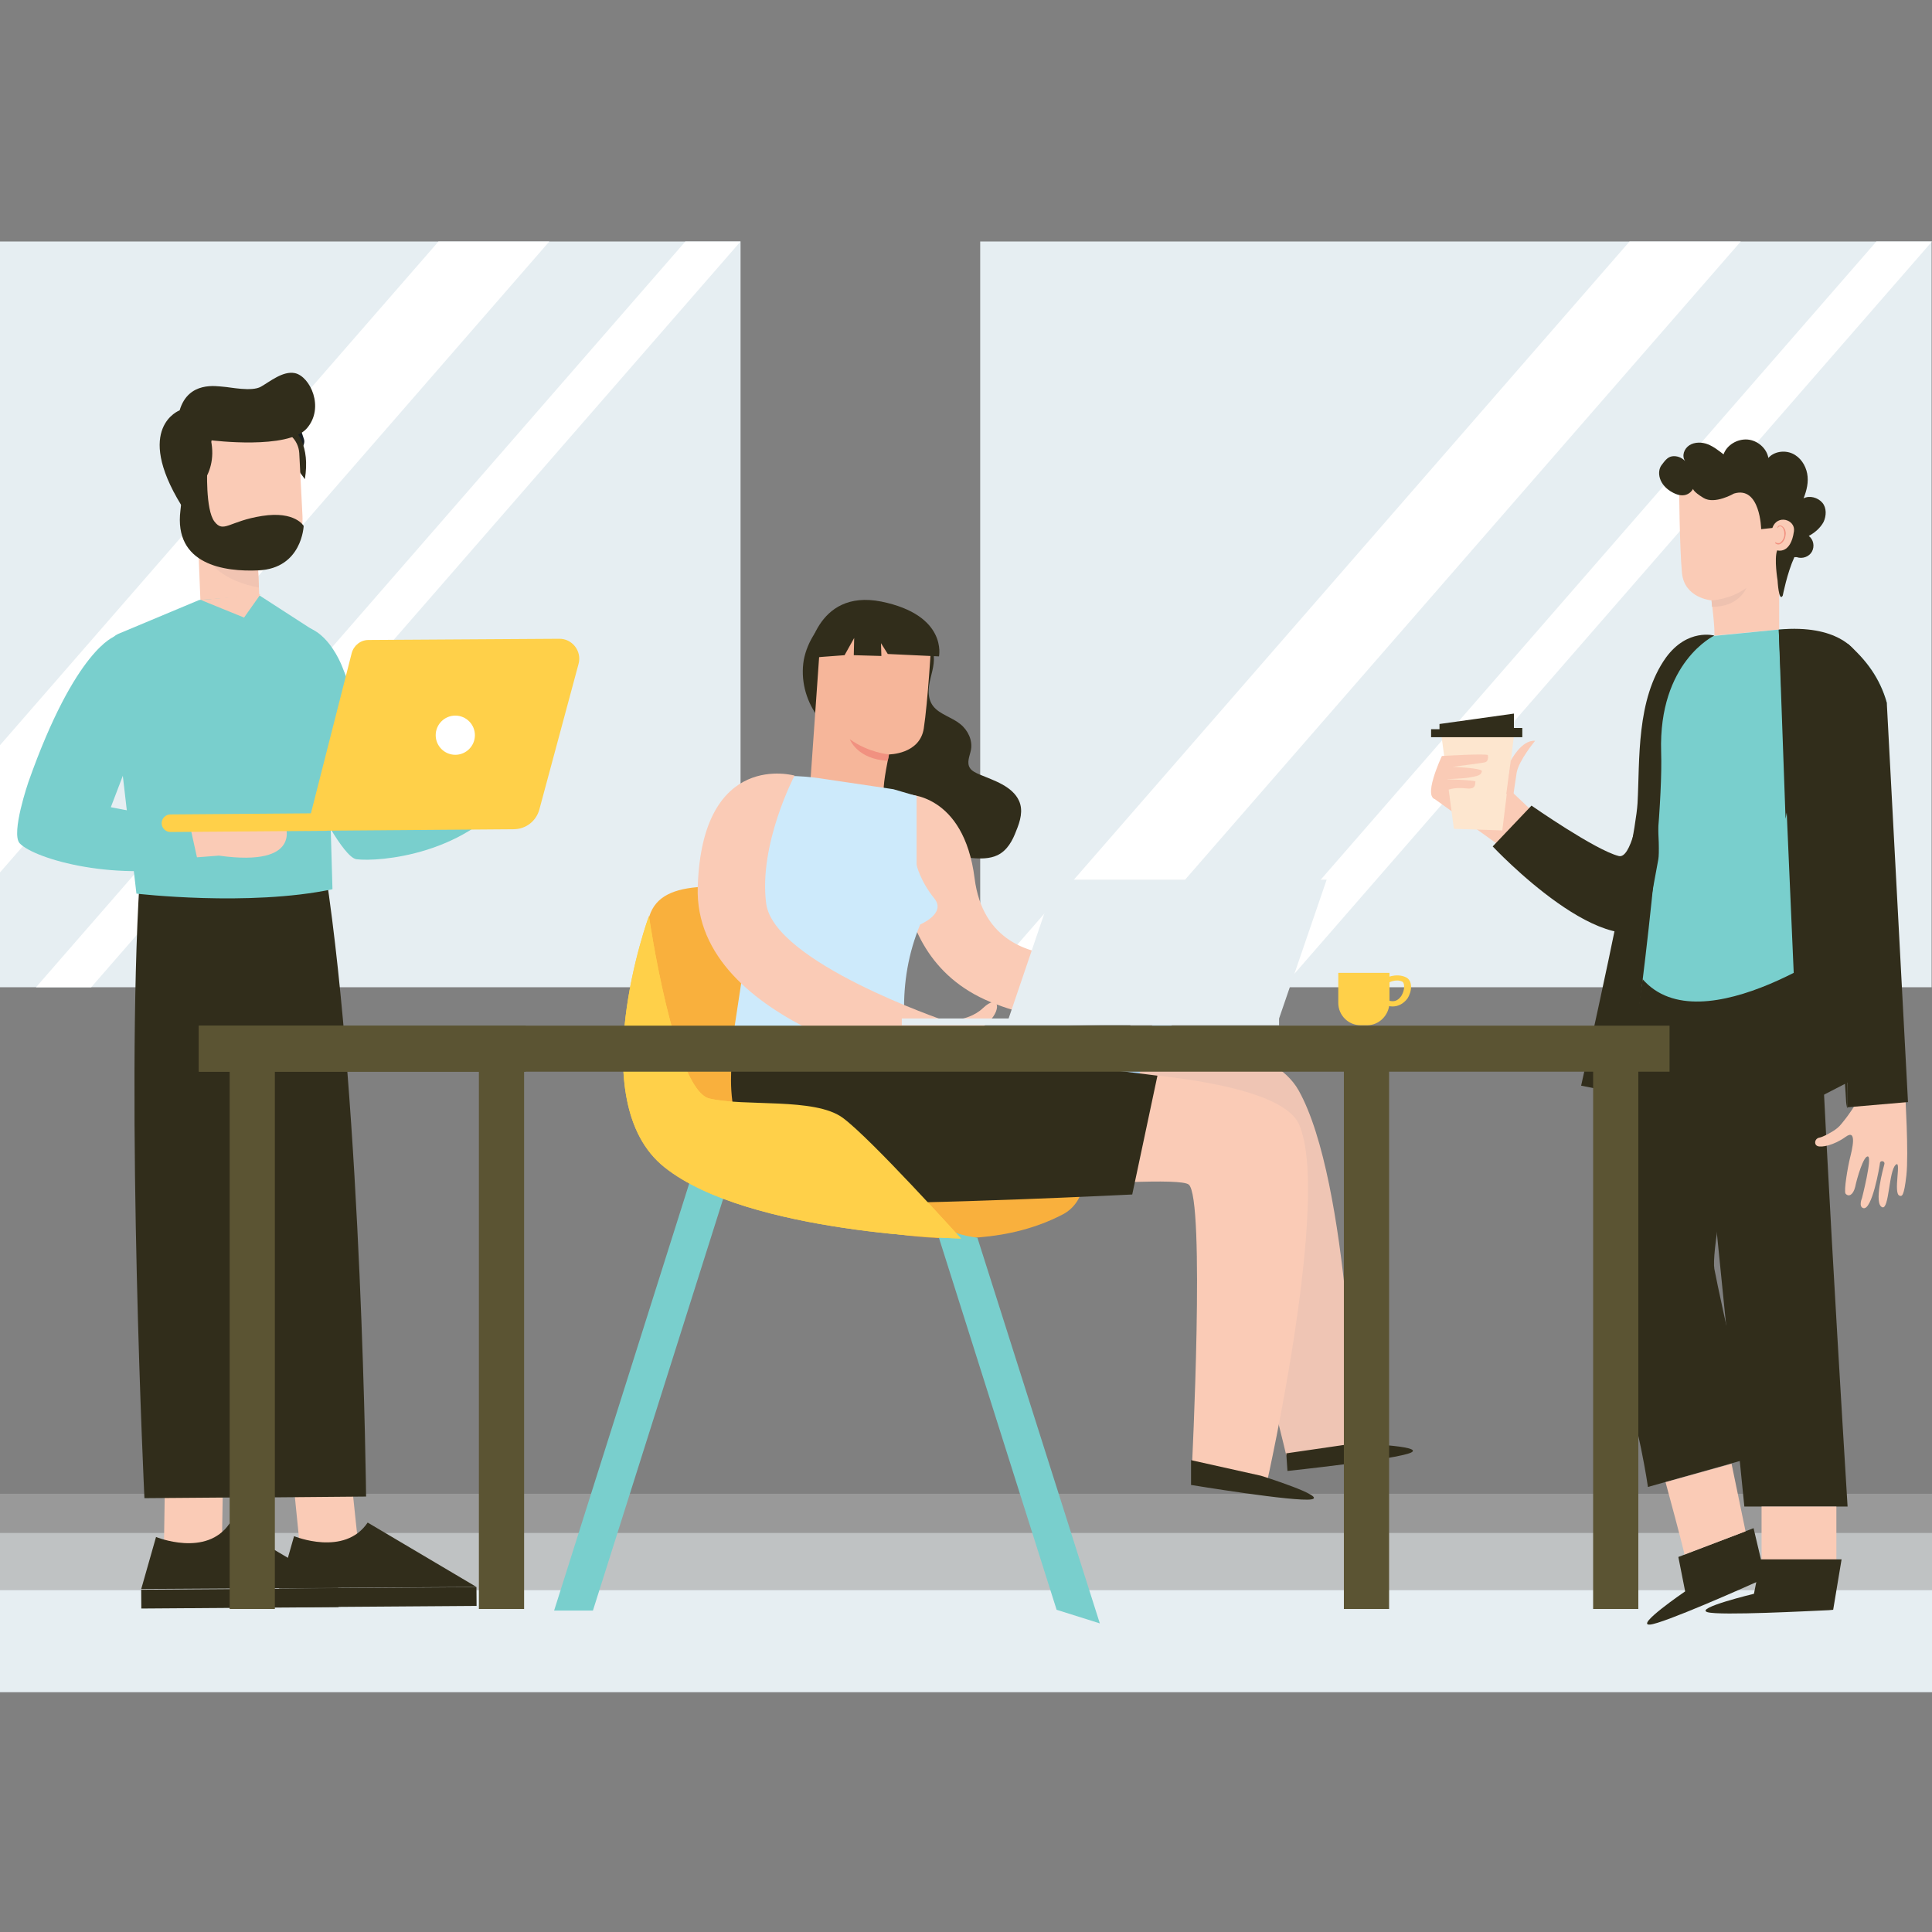 <svg width="200" height="200" viewBox="0 0 200 200" fill="none" xmlns="http://www.w3.org/2000/svg">
<rect x="0" y="0" width="200" height="200" fill="#808080" stroke="none"/>
<g clip-path="url(#clip0_124_3324)">
<path d="M200 158.692H0V175.176H200V158.692Z" fill="#E6EEF2"/>
<path opacity="0.63" d="M200 154.633H0V164.615H200V154.633Z" fill="#A8A8A8"/>
<path d="M199.959 25H101.471V102.2H199.959V25Z" fill="#E6EEF2"/>
<path d="M112.984 102.2H101.471L168.689 25H180.203L112.984 102.2Z" fill="white"/>
<path d="M132.781 102.2H127.025L194.243 25H200L132.781 102.2Z" fill="white"/>
<path d="M76.662 25H0V102.2H76.662V25Z" fill="#E6EEF2"/>
<path d="M56.865 25L24.477 62.233L0 90.314V77.143L24.477 49.022L45.392 25H56.865Z" fill="white"/>
<path d="M9.443 102.2H3.728L70.947 25H76.662L9.443 102.2Z" fill="white"/>
<path d="M37.233 161.301L36.198 151.527L30.151 151.237L31.228 161.964H36.157L37.233 161.301Z" fill="#FACBB6"/>
<path d="M30.441 159.023C30.441 159.023 35.66 161.177 38.062 157.615L49.327 164.283L28.909 164.407L30.441 159.023Z" fill="#312D1B"/>
<path d="M49.322 164.298L28.903 164.442L28.917 166.389L49.335 166.244L49.322 164.298Z" fill="#312D1B"/>
<path d="M23.815 90.976L28.412 155.006L37.897 154.923C37.897 154.923 37.482 115.205 33.714 90.355L23.815 90.976Z" fill="#312D1B"/>
<path d="M22.945 161.385L23.111 151.61L17.105 151.32L16.94 162.089L21.868 162.047L22.945 161.385Z" fill="#FACBB6"/>
<path d="M16.153 159.106C16.153 159.106 21.372 161.26 23.774 157.698L35.039 164.366L14.621 164.491L16.153 159.106Z" fill="#312D1B"/>
<path d="M35.034 164.423L14.615 164.567L14.629 166.514L35.047 166.369L35.034 164.423Z" fill="#312D1B"/>
<path d="M33.009 91.598L29.116 91.473V91.183L14.455 91.101C13.005 114.584 14.952 155.089 14.952 155.089L25.761 155.006L28.702 99.26L33.009 91.598Z" fill="#312D1B"/>
<path d="M16.94 46.536C16.94 46.536 16.816 41.815 23.939 41.483C30.11 41.193 30.939 43.761 31.477 45.501C32.016 47.24 24.519 51.962 24.519 51.962L16.94 46.536Z" fill="#181E22"/>
<path d="M20.751 62.274L20.378 52.79L26.466 52.541L26.839 61.694C26.922 63.393 25.597 64.138 23.899 64.221C22.201 64.262 20.793 63.931 20.751 62.274Z" fill="#FACBB6"/>
<path d="M20.378 53.825C20.378 53.825 19.508 59.458 26.798 60.825L26.591 56.476L20.378 53.825Z" fill="#F1C4B2"/>
<path d="M28.371 42.809C26.176 42.85 32.678 42.726 31.56 49.601L29.406 46.661L28.371 42.809Z" fill="#312D1B"/>
<path d="M25.638 58.92C28.91 58.754 31.477 56.683 31.312 53.411L30.98 46.909C30.897 45.501 29.696 44.382 28.288 44.465L21.579 44.797C20.171 44.879 19.052 46.081 19.135 47.489L19.384 53.08C19.591 56.31 22.904 59.044 25.638 58.92Z" fill="#FACBB6"/>
<path d="M19.798 51.216C19.798 51.216 23.028 49.062 21.62 44.755L18.307 44.921C18.307 44.921 17.81 44.175 17.147 45.211C16.484 46.205 18.017 50.926 18.017 50.926L19.798 51.216Z" fill="#312D1B"/>
<path d="M20.709 48.855L21.91 45.584C21.91 45.584 29.82 46.578 31.767 44.341C33.631 42.187 32.098 38.957 30.525 38.626C29.282 38.377 27.957 39.495 27.004 40.034C26.052 40.572 23.815 40.075 23.111 40.034C22.448 39.992 19.508 39.413 18.597 42.477C18.597 42.477 13.834 44.258 18.762 52.293C18.804 52.293 20.75 51.092 20.709 48.855Z" fill="#312D1B"/>
<path d="M21.454 48.4C21.454 48.4 21.247 52.749 22.2 53.991C23.152 55.234 23.691 53.95 27.128 53.411C30.566 52.873 31.436 54.447 31.436 54.447C31.436 54.447 31.27 58.837 26.756 59.044C23.235 59.21 17.975 58.464 18.68 52.832C19.342 47.24 19.094 45.791 19.094 45.791L21.454 48.4Z" fill="#312D1B"/>
<path d="M27.791 66.002C27.791 66.002 26.59 68.777 32.554 82.775C32.554 82.775 35.535 88.781 36.902 88.947C39.18 89.236 48.582 88.532 53.386 81.492L46.925 75.859L39.801 80.042L35.494 69.191C35.494 69.191 32.968 61.984 27.791 66.002Z" fill="#79CFCD"/>
<path d="M20.626 62.109L12.218 65.629C11.556 65.919 11.141 66.665 11.224 67.41L14.123 92.508C14.123 92.508 25.761 93.875 34.417 92.053L33.713 67.617C33.796 66.871 33.506 66.126 32.968 65.588L26.88 61.653L20.626 62.109Z" fill="#79CFCD"/>
<path d="M20.791 62.109L25.265 63.931L26.963 61.529L20.791 62.109Z" fill="#FACBB6"/>
<path d="M29.489 85.26C29.489 85.26 31.518 89.816 22.655 88.574L13.502 89.278L14.248 86.503L20.087 85.923L26.962 85.882L29.489 85.26Z" fill="#FACBB6"/>
<path d="M11.887 65.877C11.887 65.877 7.828 67.12 2.941 80.953C2.941 80.953 1.119 86.254 2.03 87.29C3.562 88.946 12.301 91.431 20.543 89.443L19.59 85.136L11.473 83.562L15.49 73.043C15.49 73.084 18.431 66.292 11.887 65.877Z" fill="#79CFCD"/>
<path d="M17.644 86.13L33.838 86.006V84.184L17.644 84.308C17.147 84.308 16.733 84.722 16.733 85.219C16.733 85.716 17.147 86.13 17.644 86.13Z" fill="#FFD049"/>
<path d="M31.726 86.006L53.18 85.84C54.422 85.84 55.499 85.012 55.83 83.811L59.889 68.735C60.262 67.41 59.226 66.085 57.86 66.126L38.145 66.25C37.317 66.25 36.613 66.83 36.406 67.617L31.726 86.006Z" fill="#FFD049"/>
<path d="M45.103 76.108C45.103 77.226 46.014 78.137 47.133 78.137C48.251 78.137 49.162 77.226 49.162 76.108C49.162 74.989 48.251 74.078 47.133 74.078C46.014 74.078 45.103 74.989 45.103 76.108Z" fill="white"/>
<path d="M153.489 78.013L156.471 79.835L156.222 81.699L158.583 83.935L155.518 87.745L148.312 82.568C148.312 82.568 150.258 76.066 150.714 76.232C151.128 76.356 153.489 78.013 153.489 78.013Z" fill="#FACBB6"/>
<path d="M149.223 76.19L150.507 85.799L155.518 85.965L156.72 76.19H149.223Z" fill="#FDE6CF"/>
<path d="M148.146 76.315H157.589V75.362H156.719V73.871L149.016 74.948V75.486H148.146V76.439" fill="#312D1B"/>
<path d="M148.809 82.734C147.069 82.9 149.264 78.261 149.264 78.261C149.264 78.261 153.986 77.972 154.027 78.179C154.069 78.427 154.069 78.841 153.696 78.924C153.323 79.007 150.383 79.38 150.383 79.38C150.383 79.38 153.447 79.504 153.406 79.835C153.323 80.291 152.95 80.332 152.039 80.498C151.252 80.622 149.554 80.664 149.554 80.664C149.554 80.664 152.785 80.746 152.743 80.912C152.661 81.119 152.868 81.74 151.791 81.616C149.182 81.326 148.809 82.734 148.809 82.734Z" fill="#FACBB6"/>
<path d="M156.388 78.758C156.388 78.758 157.506 76.563 158.914 76.688C158.914 76.688 157.258 78.675 157.009 79.959C156.802 81.285 156.678 82.196 156.678 82.196H155.932L156.388 78.758Z" fill="#FACBB6"/>
<path d="M170.056 101.247C170.056 101.247 165.251 133.842 167.488 140.759C169.724 147.675 170.594 153.929 170.594 153.929L181.735 150.781C181.735 150.781 178.049 134.463 177.469 131.357C176.931 128.209 182.646 102.78 182.646 102.78L170.056 101.247Z" fill="#312D1B"/>
<path d="M175.315 103.608L180.575 155.959H191.261C191.261 155.959 187.823 100.543 188.444 100.046C189.066 99.632 175.315 103.608 175.315 103.608Z" fill="#312D1B"/>
<path d="M171.133 71.676C171.133 71.676 170.014 89.237 167.571 88.616C165.127 87.994 158.542 83.397 158.542 83.397L154.525 87.622C154.525 87.622 166.701 100.626 171.713 95.325C176.724 89.982 171.133 71.676 171.133 71.676Z" fill="#312D1B"/>
<path d="M174.446 164.739L173.742 161.177L181.528 158.195L182.77 163.455L182.356 163.538C180.617 164.325 172.126 168.094 170.801 168.177C169.227 168.301 174.446 164.739 174.446 164.739Z" fill="#312D1B"/>
<path d="M192.917 113.175L192.048 114.335C192.048 114.335 191.633 115.122 190.639 116.323C190.391 116.654 190.06 116.903 189.728 117.11C189.314 117.358 188.734 117.69 188.32 117.773C187.865 117.855 187.74 118.477 188.154 118.642C188.569 118.808 189.853 118.559 191.054 117.69C192.296 116.779 191.716 119.056 191.509 119.885C191.302 120.713 190.847 123.281 191.054 123.571C191.385 123.944 191.841 123.695 192.048 122.867C192.213 122.038 192.917 119.595 193.373 119.719C193.829 119.843 192.752 124.026 192.752 124.026C192.752 124.026 192.379 124.896 192.876 125.062C193.787 125.352 194.574 120.796 194.615 120.382C194.657 120.092 195.154 120.175 195.071 120.506C194.988 120.837 193.911 124.648 194.864 124.979C195.568 125.186 195.527 121.251 196.231 120.589C196.893 119.926 195.941 123.571 196.645 123.778C196.893 123.861 197.101 123.861 197.349 121.666C197.598 119.429 197.225 113.258 197.225 113.258L192.793 113.3" fill="#FACBB6"/>
<path d="M177.469 65.795C177.551 65.091 177.179 62.15 177.179 62.15C177.179 62.15 174.362 61.943 174.114 59.292C173.865 56.642 173.824 50.512 173.824 50.512L178.835 47.986L184.551 51.879L185.876 54.778L184.178 61.694V65.173L177.469 65.795Z" fill="#FACBB6"/>
<path d="M177.178 62.15C177.178 62.15 179.042 62.108 180.782 60.866C180.782 60.866 180.036 62.854 177.22 62.813L177.178 62.15Z" fill="#EEC2B0"/>
<path d="M185.752 57.677C185.007 59.292 184.551 61.653 184.551 61.653C184.137 62.398 184.013 60.079 184.013 60.079C184.013 60.079 183.64 57.843 183.971 56.973C183.971 56.973 185.379 57.429 185.711 54.985C185.876 53.784 183.971 53.204 183.474 54.654L182.315 54.778C182.315 54.778 182.232 50.264 179.498 51.092C179.498 51.092 177.51 52.252 176.351 51.547C175.191 50.843 175.274 50.595 175.274 50.595C175.274 50.595 174.694 51.796 173.203 51.009C171.671 50.222 171.505 48.814 172.002 48.151C172.292 47.779 172.582 47.323 173.079 47.24C173.576 47.157 174.114 47.364 174.446 47.737C174.073 47.199 174.321 46.453 174.901 46.081C175.44 45.749 176.185 45.749 176.806 45.998C177.427 46.246 177.925 46.66 178.422 47.033C178.753 46.081 179.83 45.418 180.906 45.501C181.942 45.584 182.894 46.412 183.06 47.406C183.64 46.743 184.717 46.578 185.545 46.95C186.373 47.323 186.912 48.151 187.078 49.021C187.243 49.891 187.036 50.761 186.705 51.589C187.326 51.258 188.196 51.506 188.651 52.044C189.107 52.583 189.066 53.411 188.776 54.032C188.444 54.654 187.864 55.151 187.243 55.482C187.74 55.855 187.864 56.559 187.575 57.097C187.285 57.636 186.581 57.884 186.001 57.677" fill="#312D1B"/>
<path d="M183.764 56.103C183.764 56.103 183.806 56.145 183.889 56.186C183.971 56.228 184.054 56.228 184.179 56.228C184.427 56.145 184.676 55.772 184.717 55.399C184.717 55.192 184.717 54.985 184.634 54.819C184.593 54.654 184.468 54.529 184.344 54.488C184.22 54.447 184.137 54.529 184.096 54.571C184.054 54.612 184.054 54.695 184.054 54.695C184.054 54.695 184.013 54.654 184.013 54.571C184.013 54.529 184.054 54.488 184.096 54.447C184.137 54.405 184.22 54.405 184.344 54.405C184.51 54.447 184.676 54.612 184.758 54.778C184.841 54.944 184.883 55.192 184.841 55.399C184.8 55.855 184.51 56.269 184.179 56.352C184.013 56.393 183.889 56.31 183.806 56.269C183.764 56.145 183.764 56.103 183.764 56.103Z" fill="#F19180"/>
<path d="M195.32 72.753C195.32 72.753 193.415 64.304 184.137 65.174C175.688 66.002 175.688 66.002 175.688 66.002C175.688 66.002 169.89 68.363 170.677 75.031C171.464 81.699 171.878 87.746 171.671 88.947C171.464 90.106 169.435 100.585 170.014 101.33C176.144 108.454 191.675 97.106 191.675 97.106L195.32 72.753Z" fill="#79CFCD"/>
<path d="M184.137 65.174L186.291 114.625L192.711 111.312L192.048 67.451C192.048 67.41 190.308 64.594 184.137 65.174Z" fill="#312D1B"/>
<path d="M197.515 114.087L195.32 72.753C194.616 70.227 193.166 68.28 191.261 66.623V114.625L197.515 114.087Z" fill="#312D1B"/>
<path d="M177.469 65.795C177.469 65.795 171.671 68.528 171.961 77.847C172.251 87.124 168.482 113.341 168.482 113.341L163.678 112.388C163.678 112.388 169.269 87.539 169.517 83.148C169.766 78.717 169.352 72.422 172.458 68.073C174.694 65.008 177.469 65.795 177.469 65.795Z" fill="#312D1B"/>
<path d="M184.137 65.174C184.137 65.174 186.042 69.233 185.835 70.724C185.628 72.215 185.007 75.362 185.007 75.362C185.007 75.362 186.415 76.191 186.291 76.895C186.167 77.599 184.841 84.764 184.841 84.764L184.137 65.174Z" fill="#312D1B"/>
<path d="M190.226 75.279C190.226 75.279 190.267 75.403 190.309 75.694C190.35 75.942 190.35 76.356 190.391 76.853C190.474 77.847 190.557 79.297 190.64 81.078C190.806 84.639 190.888 89.568 190.971 94.993C191.054 100.419 191.137 105.348 191.178 108.909C191.22 110.69 191.261 112.098 191.261 113.134C191.261 113.631 191.261 114.004 191.261 114.294C191.261 114.542 191.261 114.708 191.22 114.708C191.22 114.708 191.178 114.583 191.137 114.294C191.095 114.045 191.095 113.631 191.054 113.134C190.971 112.14 190.888 110.69 190.806 108.909C190.64 105.348 190.557 100.419 190.474 94.993C190.391 89.568 190.309 84.639 190.267 81.078C190.226 79.297 190.184 77.888 190.184 76.853C190.184 76.356 190.184 75.983 190.184 75.694C190.184 75.403 190.226 75.279 190.226 75.279Z" fill="#312D1B"/>
<path d="M174.363 160.928C174.446 160.887 172.416 153.432 172.416 153.432L179.25 151.527L180.7 158.526L174.363 160.928Z" fill="#FACBB6"/>
<path d="M190.101 155.958H182.356V161.798H190.101V155.958Z" fill="#FACBB6"/>
<path d="M181.569 164.988L182.273 161.426H190.639L189.77 166.644L189.314 166.686C187.409 166.768 178.049 167.265 176.765 166.893C175.357 166.479 181.569 164.988 181.569 164.988Z" fill="#312D1B"/>
<path d="M112.156 122.411C112.156 122.411 95.299 121.749 92.69 115.495C90.081 109.241 88.797 92.799 80.597 92.136C72.396 91.473 66.971 91.059 66.971 96.692C66.971 102.324 63.285 120.672 74.55 123.488C85.111 126.139 99.275 131.233 109.92 125.766C111.203 125.145 112.032 123.861 112.156 122.411Z" fill="#F9B03D"/>
<path d="M96.541 126.056L109.38 166.644L113.853 168.052L101.18 128.127C99.772 127.92 98.364 127.713 96.541 126.056Z" fill="#79CFCD"/>
<path d="M61.379 166.727L75.999 120.506H71.982L57.362 166.727H61.379Z" fill="#79CFCD"/>
<path d="M67.178 94.828C67.178 94.828 69.787 112.844 73.432 113.714C77.076 114.584 84.324 113.59 87.223 115.702C90.123 117.814 99.483 128.21 99.483 128.21C99.483 128.21 77.449 127.754 68.793 120.837C60.178 114.004 67.178 94.828 67.178 94.828Z" fill="#FFD049"/>
<path d="M96.5 67.203C96.873 68.156 96.583 69.191 96.335 70.185C96.086 71.179 95.962 72.298 96.624 73.126C97.287 73.954 98.53 74.244 99.399 74.948C100.228 75.611 100.683 76.646 100.518 77.599C100.393 78.262 100.021 78.966 100.435 79.546C100.642 79.835 101.015 80.001 101.387 80.167C102.174 80.498 103.003 80.788 103.748 81.202C104.494 81.616 105.156 82.155 105.488 82.9C105.943 83.894 105.612 85.012 105.198 86.006C104.825 87 104.287 88.036 103.251 88.533C102.464 88.906 101.512 88.906 100.6 88.823C97.95 88.616 95.341 87.994 92.897 87C91.365 86.379 89.874 85.551 88.921 84.35C87.43 82.445 87.596 79.96 88.01 77.723C88.258 76.481 88.59 75.197 89.584 74.244C90.536 73.333 91.986 72.836 93.435 72.795C94.885 72.712 95.092 66.789 96.5 67.203Z" fill="#312D1B"/>
<path d="M84.573 74.078C83.371 72.38 82.874 70.309 83.206 68.322C83.579 66.375 84.78 64.553 86.519 63.352" fill="#312D1B"/>
<path d="M97.039 107.916C97.039 107.916 129.136 103.401 134.438 112.886C139.739 122.37 140.277 149.415 140.277 149.415L133.154 150.658C133.154 150.658 125.864 119.637 122.22 118.27C118.534 116.903 93.767 117.814 93.767 117.814L97.039 107.916Z" fill="#EFC5B4"/>
<path d="M140.277 149.415C140.277 149.415 147.525 149.664 146.076 150.368C144.626 151.072 133.278 152.273 133.278 152.273L133.154 150.45L140.277 149.415Z" fill="#312D1B"/>
<path d="M117.996 111.022L117.002 106.093C109.091 105.886 100.766 107.212 92.359 108.993L117.996 111.022Z" fill="#312D1B"/>
<path d="M93.85 82.237C93.85 82.237 99.772 82.072 100.891 90.935C102.547 103.733 119.776 97.396 119.776 97.396L124.829 100.833C124.829 100.833 115.262 108.951 102.547 103.733C89.874 98.514 93.85 82.237 93.85 82.237Z" fill="#FACBB6"/>
<path d="M78.194 91.059L77.366 97.603L75.502 109.821C80.555 112.471 87.886 112.637 95.092 113.88C93.353 107.75 92.773 101.703 95.258 95.698C95.258 95.698 97.95 94.579 96.749 93.047C95.217 91.142 94.885 89.527 94.885 89.527L78.981 89.237" fill="#CDEAFB"/>
<path d="M91.489 81.782C91.406 81.036 92.027 78.096 92.027 78.096C92.027 78.096 95.216 78.096 95.63 75.404C96.045 72.712 96.417 66.458 96.417 66.458L90.868 63.476L84.862 67.079L83.909 80.664L91.489 81.782Z" fill="#F6B69A"/>
<path d="M92.027 78.096C92.027 78.096 89.915 77.93 87.968 76.522C87.968 76.522 88.714 78.593 91.903 78.759L92.027 78.096Z" fill="#F19180"/>
<path d="M75.792 109.821C75.792 109.821 73.763 122.867 86.436 124.524L84.904 109.158L75.792 109.821Z" fill="#312D1B"/>
<path d="M90.288 110.525C90.288 110.525 131.166 108.91 134.479 116.406C137.793 123.902 131.166 153.391 131.166 153.391L123.38 152.024C123.38 152.024 124.788 123.944 123.048 122.619C121.309 121.293 87.969 124.731 85.318 124.11C82.377 123.447 72.976 112.223 90.288 110.525Z" fill="#FACBB6"/>
<path d="M130.544 152.77C130.544 152.77 137.419 154.923 135.763 155.213C134.106 155.503 123.296 153.722 123.296 153.722V151.154L130.544 152.77Z" fill="#312D1B"/>
<path d="M119.404 97.561L120.605 96.857C120.605 96.857 121.433 96.526 122.675 95.698C123.007 95.491 123.255 95.201 123.504 94.911C123.752 94.538 124.084 94.041 124.166 93.71C124.249 93.296 124.87 93.213 125.078 93.585C125.243 93.917 125.036 95.035 124.084 96.112C123.172 97.147 125.533 96.692 126.361 96.567C127.231 96.402 129.923 96.029 130.172 96.236C130.586 96.526 130.296 96.94 129.426 97.064C128.557 97.189 126.03 97.769 126.154 98.141C126.279 98.514 130.627 97.686 130.627 97.686C130.627 97.686 131.539 97.396 131.704 97.81C131.994 98.638 127.273 99.218 126.817 99.26C126.486 99.301 126.61 99.715 126.941 99.674C127.273 99.632 131.29 98.763 131.58 99.591C131.828 100.212 127.687 100.088 126.983 100.668C126.279 101.247 130.13 100.461 130.296 101.082C130.379 101.289 130.379 101.496 128.101 101.662C125.782 101.827 119.321 101.413 119.321 101.413V97.561" fill="#FACBB6"/>
<path d="M94.885 90.231V82.403L92.483 81.699L84.945 80.581C84.945 80.581 80.348 79.835 78.609 80.912C76.869 81.989 77.656 90.976 77.656 90.976L94.885 90.231Z" fill="#CDEAFB"/>
<path d="M82.253 80.291C82.253 80.291 72.686 77.557 72.23 91.805C71.733 106.3 96.832 111.022 96.832 111.022L97.867 105.679C97.867 105.679 80.058 99.632 79.312 93.503C78.526 87.373 82.253 80.291 82.253 80.291Z" fill="#FACBB6"/>
<path d="M117.498 111.767L128.846 94.952L127.687 94.207L116.214 110.483L99.151 107.584L98.861 108.578L117.498 111.767Z" fill="#A9CCEA"/>
<path d="M97.204 67.949C97.204 67.949 98.116 63.683 91.24 62.275C84.365 60.908 83.579 68.114 83.579 68.114L87.43 67.825L88.424 66.044L88.383 67.825L91.24 67.907L91.199 66.582L91.903 67.7L97.204 67.949Z" fill="#312D1B"/>
<path d="M97.246 105.638C97.246 105.638 100.062 105.969 101.76 104.354C103.458 102.739 103.831 104.644 102.008 106.093C100.186 107.543 99.358 107.833 99.358 107.833C99.358 107.833 108.428 110.773 106.481 110.69C104.535 110.608 95.589 110.525 95.589 110.525L97.246 105.638Z" fill="#FACBB6"/>
<path d="M117.208 123.654L119.818 111.353C119.818 111.353 85.773 106.88 80.72 110.152C75.709 113.424 77.2 124.316 86.394 124.524C95.589 124.731 117.208 123.654 117.208 123.654Z" fill="#312D1B"/>
<path d="M67.178 94.828C67.178 94.828 69.787 112.844 73.431 113.714C77.076 114.584 84.324 113.59 87.223 115.702C90.122 117.814 99.483 128.21 99.483 128.21C99.483 128.21 77.449 127.754 68.793 120.838C60.178 114.004 67.178 94.828 67.178 94.828Z" fill="#FFD049"/>
<path d="M54.255 107.709H49.575V166.562H54.255V107.709Z" fill="#5B5433"/>
<path d="M28.453 107.709H23.773V166.562H28.453V107.709Z" fill="#5B5433"/>
<path d="M169.6 107.709H164.92V166.562H169.6V107.709Z" fill="#5B5433"/>
<path d="M143.798 107.709H139.118V166.562H143.798V107.709Z" fill="#5B5433"/>
<path d="M172.831 106.176H20.584V110.939H172.831V106.176Z" fill="#5B5433"/>
<path d="M54.421 106.176H20.584V110.939H54.421V106.176Z" fill="#5B5433"/>
<path d="M132.326 105.679H104.328L109.298 91.059H137.337L132.326 105.679Z" fill="#E6EEF2"/>
<path d="M132.409 105.431H93.353V106.135H132.409V105.431Z" fill="#E6EEF2"/>
<path d="M123.338 98.763C123.338 99.467 122.634 100.047 121.764 100.047C120.895 100.047 120.191 99.467 120.191 98.763C120.191 98.059 120.895 97.479 121.764 97.479C122.634 97.479 123.338 98.059 123.338 98.763Z" fill="#E6EEF2"/>
<path d="M141.52 106.135H140.857C139.573 106.135 138.538 105.099 138.538 103.815V100.709H143.839V103.815C143.798 105.099 142.762 106.135 141.52 106.135Z" fill="#FFD049"/>
<path d="M144.171 104.188C143.922 104.188 143.715 104.147 143.467 104.064L143.757 103.567C144.419 103.815 144.833 103.443 145.082 103.07C145.455 102.449 145.413 101.744 145.165 101.62C144.502 101.289 143.674 101.744 143.674 101.786L143.301 101.33C143.342 101.289 144.461 100.668 145.538 101.165C146.242 101.496 146.2 102.573 145.703 103.36C145.33 103.857 144.792 104.188 144.171 104.188Z" fill="#FFD049"/>
</g>
<defs>
<clipPath id="clip0_124_3324">
<rect width="200" height="200" fill="white"/>
</clipPath>
</defs>
</svg>
